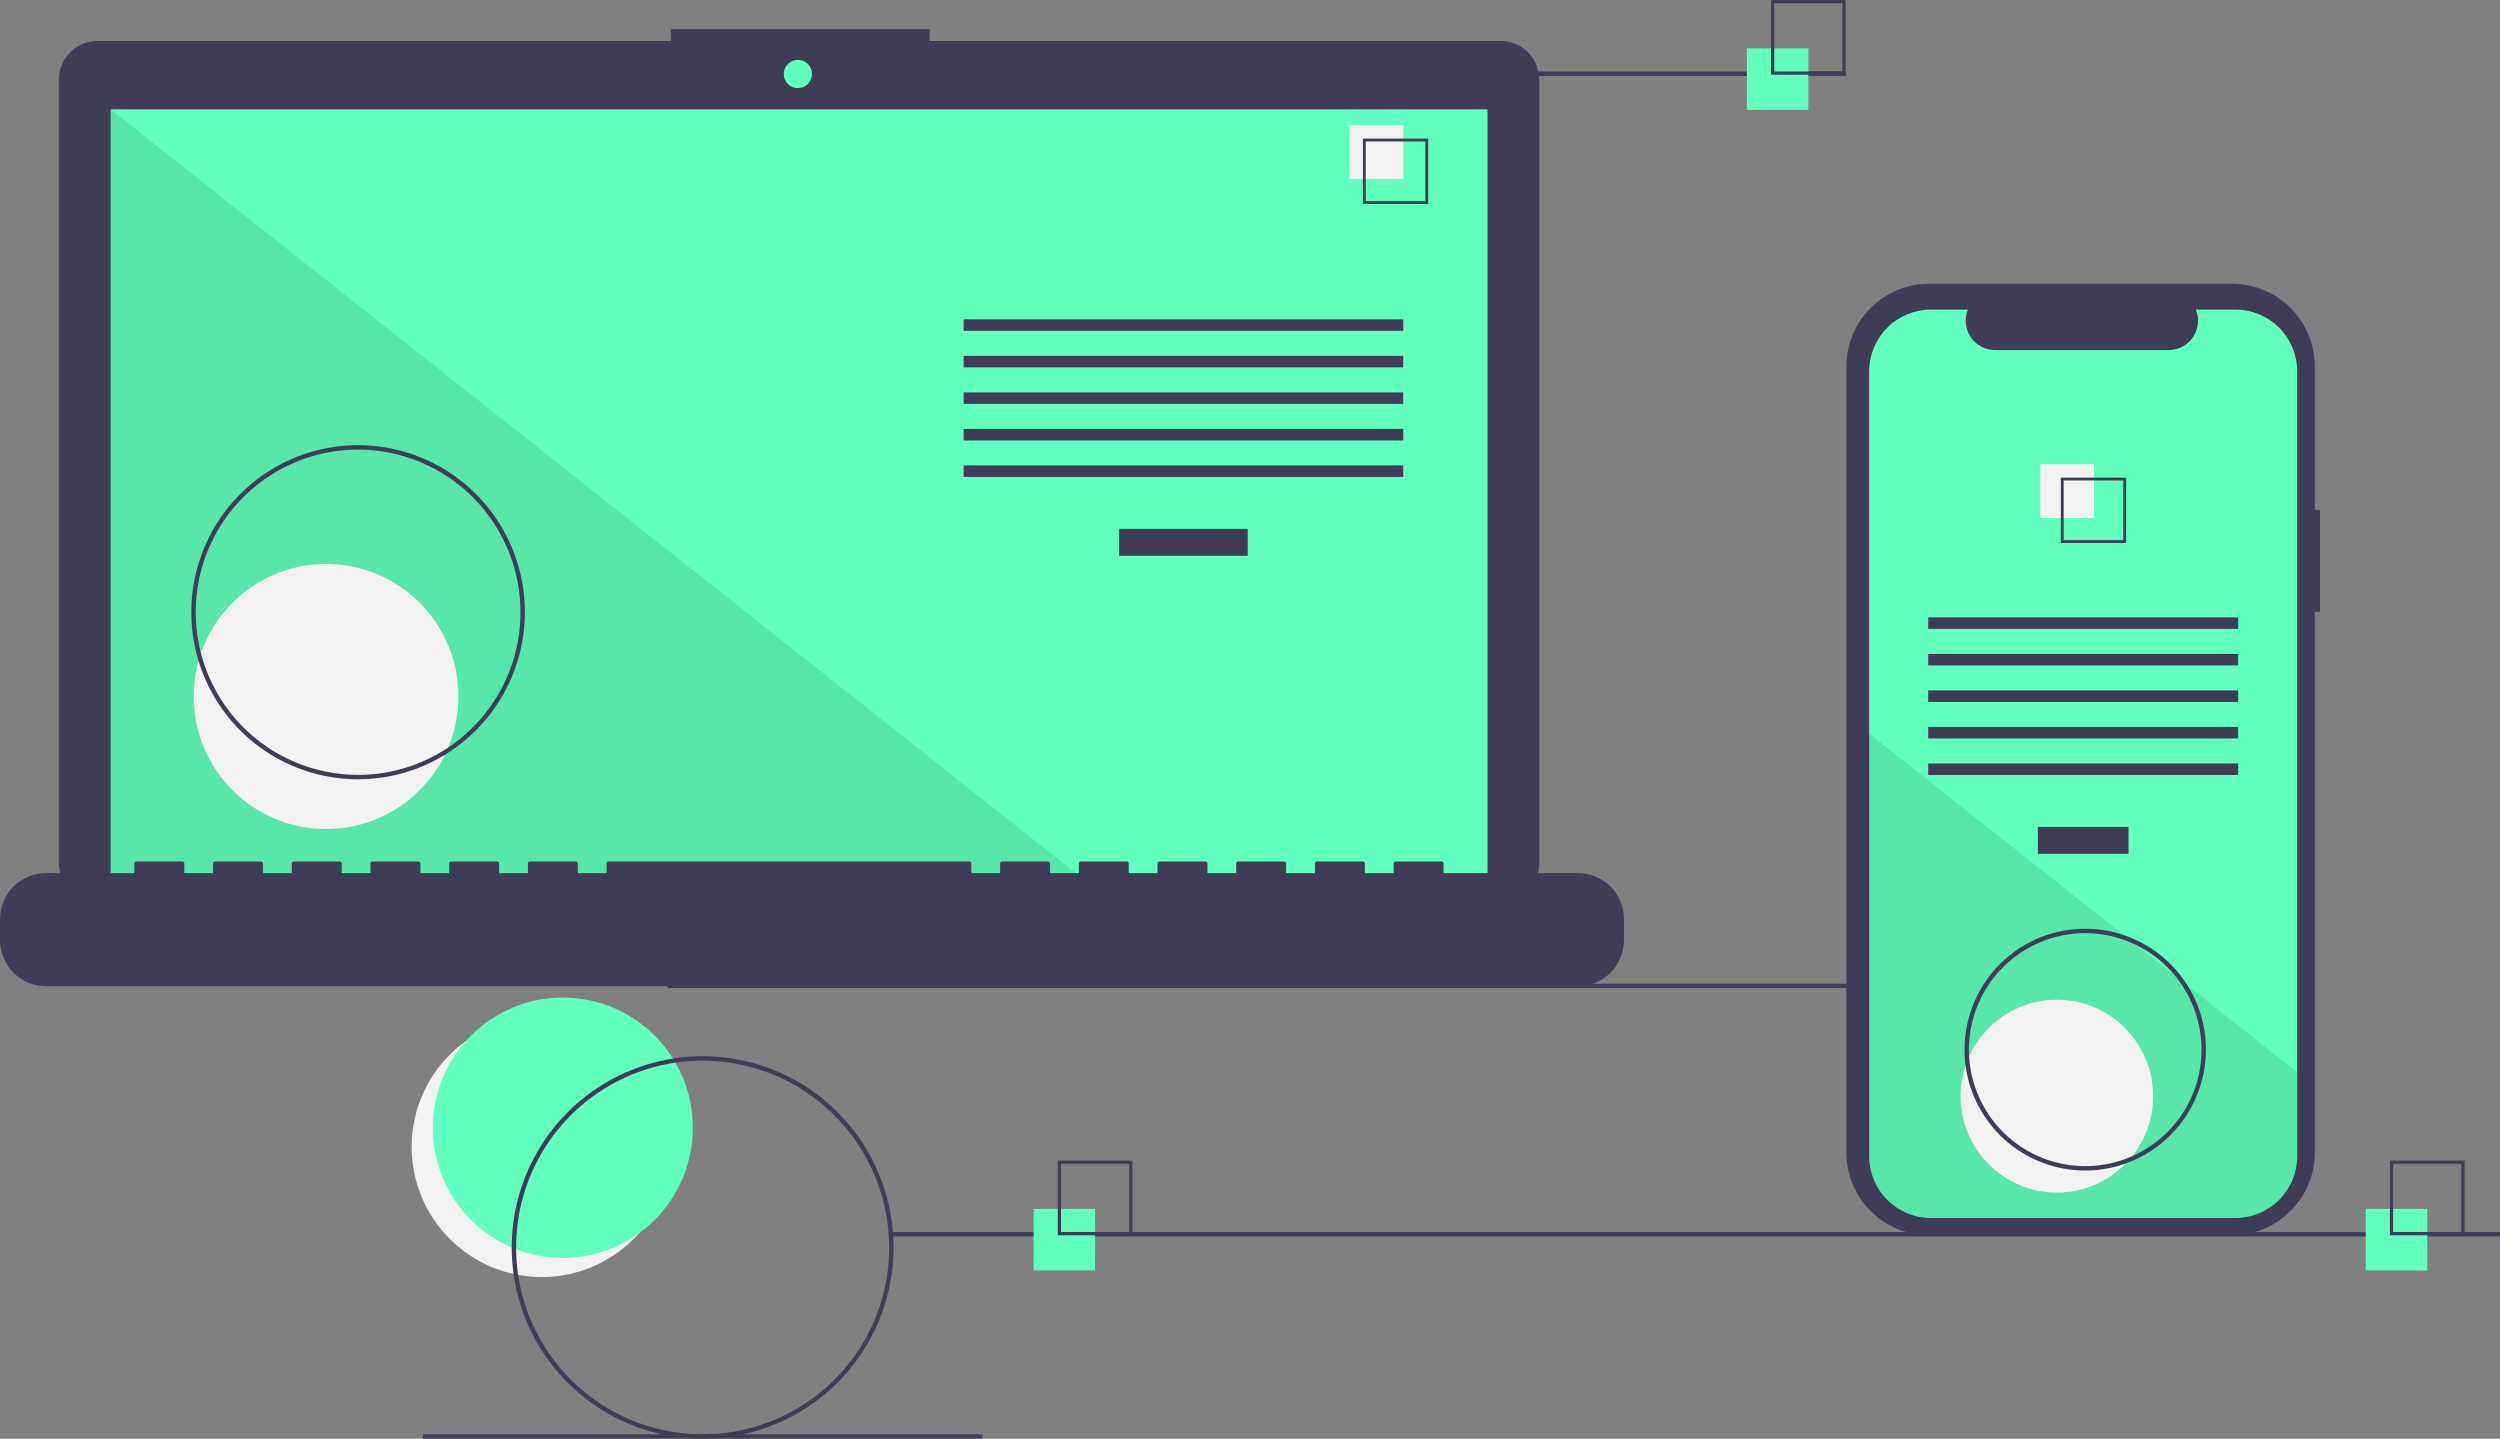 <svg width="636" height="366" viewBox="0 0 636 366" fill="none" xmlns="http://www.w3.org/2000/svg">
<rect x="0" y="0" width="636" height="366" fill="#808080" stroke="none"/>
<g clip-path="url(#clip0_70_2741)">
<path d="M137.804 324.881C156.071 324.881 170.879 310.05 170.879 291.754C170.879 273.458 156.071 258.627 137.804 258.627C119.536 258.627 104.728 273.458 104.728 291.754C104.728 310.05 119.536 324.881 137.804 324.881Z" fill="#F2F2F2"/>
<path d="M143.182 320.033C161.449 320.033 176.257 305.202 176.257 286.906C176.257 268.611 161.449 253.779 143.182 253.779C124.915 253.779 110.106 268.611 110.106 286.906C110.106 305.202 124.915 320.033 143.182 320.033Z" fill="#63FFBE"/>
<path d="M579.053 250.252H169.819V251.37H579.053V250.252Z" fill="#3F3D56"/>
<path d="M381.762 10.43H236.509V7.432H170.646V10.43H24.794C23.504 10.43 22.226 10.685 21.034 11.179C19.842 11.674 18.759 12.399 17.847 13.312C16.934 14.226 16.21 15.311 15.717 16.505C15.223 17.699 14.969 18.978 14.969 20.271V219.476C14.969 222.086 16.004 224.588 17.847 226.434C19.689 228.279 22.188 229.316 24.794 229.316H381.762C384.368 229.316 386.867 228.279 388.71 226.434C390.552 224.588 391.587 222.086 391.587 219.476V20.271C391.587 18.978 391.333 17.699 390.839 16.505C390.346 15.311 389.622 14.226 388.71 13.312C387.797 12.399 386.714 11.674 385.522 11.179C384.33 10.685 383.052 10.43 381.762 10.43Z" fill="#3F3D56"/>
<path d="M378.415 27.82H28.142V225.717H378.415V27.82Z" fill="#63FFBE"/>
<path d="M202.979 22.424C204.963 22.424 206.571 20.813 206.571 18.826C206.571 16.838 204.963 15.227 202.979 15.227C200.995 15.227 199.386 16.838 199.386 18.826C199.386 20.813 200.995 22.424 202.979 22.424Z" fill="#63FFBE"/>
<path opacity="0.1" d="M278.243 225.718H28.142V27.821L278.243 225.718Z" fill="black"/>
<path d="M82.949 210.909C101.544 210.909 116.618 195.811 116.618 177.187C116.618 158.564 101.544 143.466 82.949 143.466C64.354 143.466 49.279 158.564 49.279 177.187C49.279 195.811 64.354 210.909 82.949 210.909Z" fill="#F2F2F2"/>
<path d="M317.426 134.548H284.707V141.395H317.426V134.548Z" fill="#3F3D56"/>
<path d="M356.983 81.235H245.151V84.17H356.983V81.235Z" fill="#3F3D56"/>
<path d="M356.983 90.528H245.151V93.463H356.983V90.528Z" fill="#3F3D56"/>
<path d="M356.983 99.821H245.151V102.756H356.983V99.821Z" fill="#3F3D56"/>
<path d="M356.983 109.114H245.151V112.049H356.983V109.114Z" fill="#3F3D56"/>
<path d="M356.983 118.407H245.151V121.342H356.983V118.407Z" fill="#3F3D56"/>
<path d="M356.983 31.836H343.309V45.531H356.983V31.836Z" fill="#F2F2F2"/>
<path d="M363.331 51.889H346.727V35.26H363.331V51.889ZM347.449 51.166H362.609V35.983H347.449V51.166Z" fill="#3F3D56"/>
<path d="M401.422 222.12H367.238V219.653C367.238 219.589 367.225 219.525 367.201 219.466C367.176 219.407 367.14 219.353 367.095 219.307C367.049 219.262 366.996 219.226 366.936 219.201C366.877 219.177 366.814 219.164 366.75 219.164H355.029C354.965 219.164 354.902 219.177 354.842 219.201C354.783 219.226 354.729 219.262 354.684 219.307C354.639 219.353 354.603 219.407 354.578 219.466C354.553 219.525 354.541 219.589 354.541 219.653V222.12H347.216V219.653C347.216 219.589 347.203 219.525 347.178 219.466C347.154 219.407 347.118 219.353 347.073 219.307C347.027 219.262 346.973 219.226 346.914 219.201C346.855 219.177 346.791 219.164 346.727 219.164H335.007C334.943 219.164 334.879 219.177 334.82 219.201C334.761 219.226 334.707 219.262 334.662 219.307C334.616 219.353 334.58 219.407 334.556 219.466C334.531 219.525 334.519 219.589 334.519 219.653V222.12H327.193V219.653C327.193 219.589 327.181 219.525 327.156 219.466C327.132 219.407 327.096 219.353 327.05 219.307C327.005 219.262 326.951 219.226 326.892 219.201C326.833 219.177 326.769 219.164 326.705 219.164H314.985C314.921 219.164 314.857 219.177 314.798 219.201C314.738 219.226 314.685 219.262 314.639 219.307C314.594 219.353 314.558 219.407 314.533 219.466C314.509 219.525 314.496 219.589 314.496 219.653V222.12H307.171V219.653C307.171 219.589 307.158 219.525 307.134 219.466C307.109 219.407 307.073 219.353 307.028 219.307C306.983 219.262 306.929 219.226 306.87 219.201C306.81 219.177 306.747 219.164 306.683 219.164H294.962C294.898 219.164 294.835 219.177 294.775 219.201C294.716 219.226 294.662 219.262 294.617 219.307C294.572 219.353 294.536 219.407 294.511 219.466C294.487 219.525 294.474 219.589 294.474 219.653V222.12H287.149V219.653C287.149 219.589 287.136 219.525 287.112 219.466C287.087 219.407 287.051 219.353 287.006 219.307C286.96 219.262 286.907 219.226 286.847 219.201C286.788 219.177 286.725 219.164 286.66 219.164H274.94C274.876 219.164 274.812 219.177 274.753 219.201C274.694 219.226 274.64 219.262 274.595 219.307C274.549 219.353 274.513 219.407 274.489 219.466C274.464 219.525 274.452 219.589 274.452 219.653V222.12H267.126V219.653C267.126 219.589 267.114 219.525 267.089 219.466C267.065 219.407 267.029 219.353 266.983 219.307C266.938 219.262 266.884 219.226 266.825 219.201C266.766 219.177 266.702 219.164 266.638 219.164H254.918C254.854 219.164 254.79 219.177 254.731 219.201C254.672 219.226 254.618 219.262 254.572 219.307C254.527 219.353 254.491 219.407 254.467 219.466C254.442 219.525 254.429 219.589 254.429 219.653V222.12H247.104V219.653C247.104 219.589 247.092 219.525 247.067 219.466C247.042 219.407 247.007 219.353 246.961 219.307C246.916 219.262 246.862 219.226 246.803 219.201C246.743 219.177 246.68 219.164 246.616 219.164H154.806C154.742 219.164 154.679 219.177 154.62 219.201C154.56 219.226 154.506 219.262 154.461 219.307C154.416 219.353 154.38 219.407 154.355 219.466C154.331 219.525 154.318 219.589 154.318 219.653V222.12H146.993V219.653C146.993 219.589 146.98 219.525 146.956 219.466C146.931 219.407 146.895 219.353 146.85 219.307C146.804 219.262 146.751 219.226 146.691 219.201C146.632 219.177 146.569 219.164 146.504 219.164H134.784C134.72 219.164 134.656 219.177 134.597 219.201C134.538 219.226 134.484 219.262 134.439 219.307C134.393 219.353 134.357 219.407 134.333 219.466C134.308 219.525 134.296 219.589 134.296 219.653V222.12H126.971V219.653C126.971 219.589 126.958 219.525 126.933 219.466C126.909 219.407 126.873 219.353 126.828 219.307C126.782 219.262 126.728 219.226 126.669 219.201C126.61 219.177 126.546 219.164 126.482 219.164H114.762C114.698 219.164 114.634 219.177 114.575 219.201C114.516 219.226 114.462 219.262 114.417 219.307C114.371 219.353 114.335 219.407 114.311 219.466C114.286 219.525 114.273 219.589 114.273 219.653V222.12H106.948V219.653C106.948 219.589 106.936 219.525 106.911 219.466C106.887 219.407 106.851 219.353 106.805 219.307C106.76 219.262 106.706 219.226 106.647 219.201C106.588 219.177 106.524 219.164 106.46 219.164H94.74C94.675 219.164 94.612 219.177 94.553 219.201C94.493 219.226 94.44 219.262 94.394 219.307C94.349 219.353 94.313 219.407 94.288 219.466C94.264 219.525 94.251 219.589 94.251 219.653V222.12H86.926V219.653C86.926 219.589 86.913 219.525 86.889 219.466C86.864 219.407 86.828 219.353 86.783 219.307C86.738 219.262 86.684 219.226 86.624 219.201C86.565 219.177 86.502 219.164 86.438 219.164H74.717C74.653 219.164 74.59 219.177 74.53 219.201C74.471 219.226 74.417 219.262 74.372 219.307C74.327 219.353 74.291 219.407 74.266 219.466C74.242 219.525 74.229 219.589 74.229 219.653V222.12H66.904V219.653C66.904 219.589 66.891 219.525 66.867 219.466C66.842 219.407 66.806 219.353 66.761 219.307C66.715 219.262 66.662 219.226 66.602 219.201C66.543 219.177 66.48 219.164 66.415 219.164H54.695C54.631 219.164 54.567 219.177 54.508 219.201C54.449 219.226 54.395 219.262 54.35 219.307C54.304 219.353 54.268 219.407 54.244 219.466C54.219 219.525 54.207 219.589 54.207 219.653V222.12H46.881V219.653C46.881 219.589 46.869 219.525 46.844 219.466C46.82 219.407 46.784 219.353 46.738 219.307C46.693 219.262 46.639 219.226 46.58 219.201C46.521 219.177 46.457 219.164 46.393 219.164H34.673C34.609 219.164 34.545 219.177 34.486 219.201C34.427 219.226 34.373 219.262 34.327 219.307C34.282 219.353 34.246 219.407 34.221 219.466C34.197 219.525 34.184 219.589 34.184 219.653V222.12H11.72C8.612 222.12 5.631 223.357 3.433 225.558C1.235 227.76 2.96141e-06 230.745 0 233.859V239.166C8.88422e-06 242.28 1.235 245.265 3.433 247.467C5.631 249.668 8.612 250.905 11.72 250.905H401.422C404.531 250.905 407.512 249.668 409.71 247.467C411.908 245.265 413.143 242.28 413.143 239.166V233.859C413.143 230.745 411.908 227.76 409.71 225.558C407.512 223.357 404.531 222.12 401.422 222.12Z" fill="#3F3D56"/>
<path d="M91.099 198.249C82.707 198.249 74.503 195.757 67.525 191.088C60.548 186.418 55.109 179.781 51.898 172.016C48.686 164.25 47.846 155.706 49.483 147.462C51.12 139.218 55.161 131.646 61.096 125.703C67.03 119.76 74.59 115.712 82.821 114.072C91.052 112.433 99.583 113.274 107.336 116.491C115.09 119.707 121.716 125.154 126.379 132.143C131.041 139.131 133.53 147.348 133.53 155.753C133.517 167.02 129.042 177.821 121.088 185.788C113.133 193.755 102.348 198.237 91.099 198.249ZM91.099 114.374C82.927 114.374 74.94 116.801 68.146 121.348C61.352 125.894 56.056 132.357 52.929 139.918C49.802 147.479 48.984 155.799 50.578 163.825C52.172 171.852 56.107 179.225 61.885 185.012C67.663 190.799 75.025 194.739 83.039 196.336C91.053 197.933 99.36 197.113 106.909 193.981C114.458 190.85 120.911 185.546 125.45 178.741C129.99 171.937 132.413 163.937 132.413 155.753C132.401 144.782 128.044 134.265 120.299 126.507C112.553 118.75 102.052 114.387 91.099 114.374Z" fill="#3F3D56"/>
<path d="M469.626 18.197H327.26V19.316H469.626V18.197Z" fill="#3F3D56"/>
<path d="M636 313.438H226.766V314.557H636V313.438Z" fill="#3F3D56"/>
<path d="M249.935 364.882H107.569V366H249.935V364.882Z" fill="#3F3D56"/>
<path d="M278.592 307.543H262.96V323.2H278.592V307.543Z" fill="#63FFBE"/>
<path d="M288.083 314.253H269.101V295.241H288.083V314.253ZM269.926 313.426H287.258V296.068H269.926V313.426Z" fill="#3F3D56"/>
<path d="M460.04 12.302H444.407V27.959H460.04V12.302Z" fill="#63FFBE"/>
<path d="M469.531 19.012H450.549V0H469.531V19.012ZM451.374 18.185H468.706V0.827H451.374V18.185Z" fill="#3F3D56"/>
<path d="M617.481 307.543H601.848V323.2H617.481V307.543Z" fill="#63FFBE"/>
<path d="M626.972 314.253H607.99V295.241H626.972V314.253ZM608.815 313.426H626.146V296.068H608.815V313.426Z" fill="#3F3D56"/>
<path d="M590.22 129.703H588.892V93.267C588.892 90.498 588.347 87.755 587.289 85.197C586.231 82.638 584.68 80.314 582.725 78.355C580.769 76.397 578.448 74.844 575.894 73.784C573.339 72.724 570.601 72.179 567.836 72.179H490.761C487.996 72.179 485.257 72.724 482.703 73.784C480.148 74.844 477.827 76.397 475.872 78.355C473.917 80.314 472.366 82.638 471.308 85.197C470.25 87.755 469.705 90.498 469.705 93.267V293.159C469.705 295.929 470.25 298.671 471.308 301.23C472.366 303.788 473.917 306.113 475.872 308.071C477.827 310.029 480.148 311.583 482.703 312.643C485.257 313.702 487.996 314.248 490.761 314.248H567.836C570.601 314.248 573.339 313.702 575.894 312.643C578.448 311.583 580.769 310.029 582.725 308.071C584.68 306.113 586.231 303.788 587.289 301.23C588.347 298.671 588.892 295.929 588.892 293.159V155.639H590.22V129.703Z" fill="#3F3D56"/>
<path d="M584.408 94.507V294.108C584.408 298.285 582.752 302.291 579.804 305.245C576.856 308.199 572.856 309.859 568.686 309.86H491.238C487.068 309.859 483.069 308.199 480.12 305.245C477.172 302.291 475.516 298.285 475.517 294.108V94.507C475.517 90.331 477.174 86.326 480.122 83.373C483.07 80.42 487.069 78.761 491.238 78.761H500.635C500.172 79.897 499.996 81.129 500.121 82.35C500.246 83.57 500.669 84.741 501.353 85.759C502.036 86.777 502.959 87.611 504.04 88.188C505.121 88.765 506.327 89.066 507.552 89.066H551.708C552.933 89.066 554.139 88.765 555.22 88.188C556.301 87.611 557.224 86.777 557.908 85.759C558.591 84.741 559.014 83.57 559.139 82.35C559.264 81.129 559.088 79.897 558.625 78.761H568.686C572.855 78.761 576.854 80.42 579.802 83.373C582.751 86.326 584.407 90.331 584.408 94.507Z" fill="#63FFBE"/>
<path d="M541.498 210.369H518.427V217.217H541.498V210.369Z" fill="#3F3D56"/>
<path d="M569.39 157.057H490.535V159.991H569.39V157.057Z" fill="#3F3D56"/>
<path d="M569.39 166.35H490.535V169.284H569.39V166.35Z" fill="#3F3D56"/>
<path d="M569.39 175.643H490.535V178.577H569.39V175.643Z" fill="#3F3D56"/>
<path d="M569.39 184.936H490.535V187.87H569.39V184.936Z" fill="#3F3D56"/>
<path d="M569.39 194.229H490.535V197.163H569.39V194.229Z" fill="#3F3D56"/>
<path d="M532.717 118.085H519.043V131.78H532.717V118.085Z" fill="#F2F2F2"/>
<path d="M524.278 121.509V138.138H540.881V121.509H524.278ZM540.161 137.417H524.998V122.23H540.161V137.417Z" fill="#3F3D56"/>
<path opacity="0.1" d="M584.408 272.792V294.108C584.408 298.285 582.752 302.291 579.804 305.245C576.856 308.199 572.856 309.859 568.686 309.859H491.238C487.068 309.859 483.069 308.199 480.12 305.245C477.172 302.291 475.516 298.285 475.517 294.108V186.63L540.765 238.258L541.882 239.141L554.019 248.742L555.153 249.643L584.408 272.792Z" fill="black"/>
<path d="M523.263 303.391C536.789 303.391 547.754 292.409 547.754 278.862C547.754 265.314 536.789 254.332 523.263 254.332C509.736 254.332 498.771 265.314 498.771 278.862C498.771 292.409 509.736 303.391 523.263 303.391Z" fill="#F2F2F2"/>
<path d="M178.752 366C169.145 366 159.754 363.147 151.767 357.802C143.779 352.456 137.553 344.859 133.877 335.969C130.201 327.08 129.239 317.299 131.113 307.862C132.987 298.425 137.613 289.757 144.406 282.954C151.199 276.15 159.854 271.517 169.276 269.64C178.698 267.763 188.464 268.726 197.34 272.408C206.215 276.09 213.801 282.326 219.138 290.326C224.475 298.326 227.324 307.731 227.324 317.353C227.309 330.25 222.187 342.616 213.082 351.736C203.976 360.856 191.63 365.986 178.752 366ZM178.752 269.823C169.366 269.823 160.191 272.611 152.387 277.834C144.583 283.056 138.5 290.479 134.909 299.164C131.317 307.849 130.377 317.405 132.208 326.625C134.039 335.845 138.559 344.314 145.196 350.961C151.833 357.608 160.288 362.135 169.494 363.969C178.699 365.803 188.241 364.862 196.912 361.264C205.584 357.667 212.995 351.575 218.21 343.759C223.424 335.942 226.207 326.753 226.207 317.353C226.193 304.752 221.189 292.671 212.292 283.76C203.396 274.85 191.334 269.838 178.752 269.823Z" fill="#3F3D56"/>
<path d="M530.481 297.781C524.408 297.781 518.471 295.977 513.422 292.598C508.372 289.219 504.436 284.416 502.112 278.796C499.788 273.176 499.18 266.993 500.365 261.027C501.55 255.061 504.474 249.581 508.769 245.28C513.063 240.979 518.534 238.05 524.491 236.863C530.447 235.677 536.621 236.286 542.232 238.614C547.843 240.941 552.639 244.883 556.013 249.941C559.387 254.998 561.188 260.944 561.188 267.027C561.179 275.18 557.941 282.998 552.184 288.763C546.427 294.529 538.623 297.772 530.481 297.781ZM530.481 237.391C524.629 237.391 518.908 239.129 514.042 242.385C509.176 245.642 505.383 250.27 503.144 255.686C500.904 261.101 500.318 267.06 501.46 272.808C502.602 278.557 505.42 283.838 509.558 287.983C513.696 292.127 518.969 294.95 524.709 296.093C530.449 297.237 536.398 296.65 541.805 294.407C547.212 292.164 551.833 288.365 555.085 283.492C558.336 278.618 560.071 272.888 560.071 267.027C560.063 259.17 556.942 251.637 551.395 246.081C545.848 240.525 538.326 237.4 530.481 237.391Z" fill="#3F3D56"/>
</g>
<defs>
<clipPath id="clip0_70_2741">
<rect width="636" height="366" fill="white"/>
</clipPath>
</defs>
</svg>
